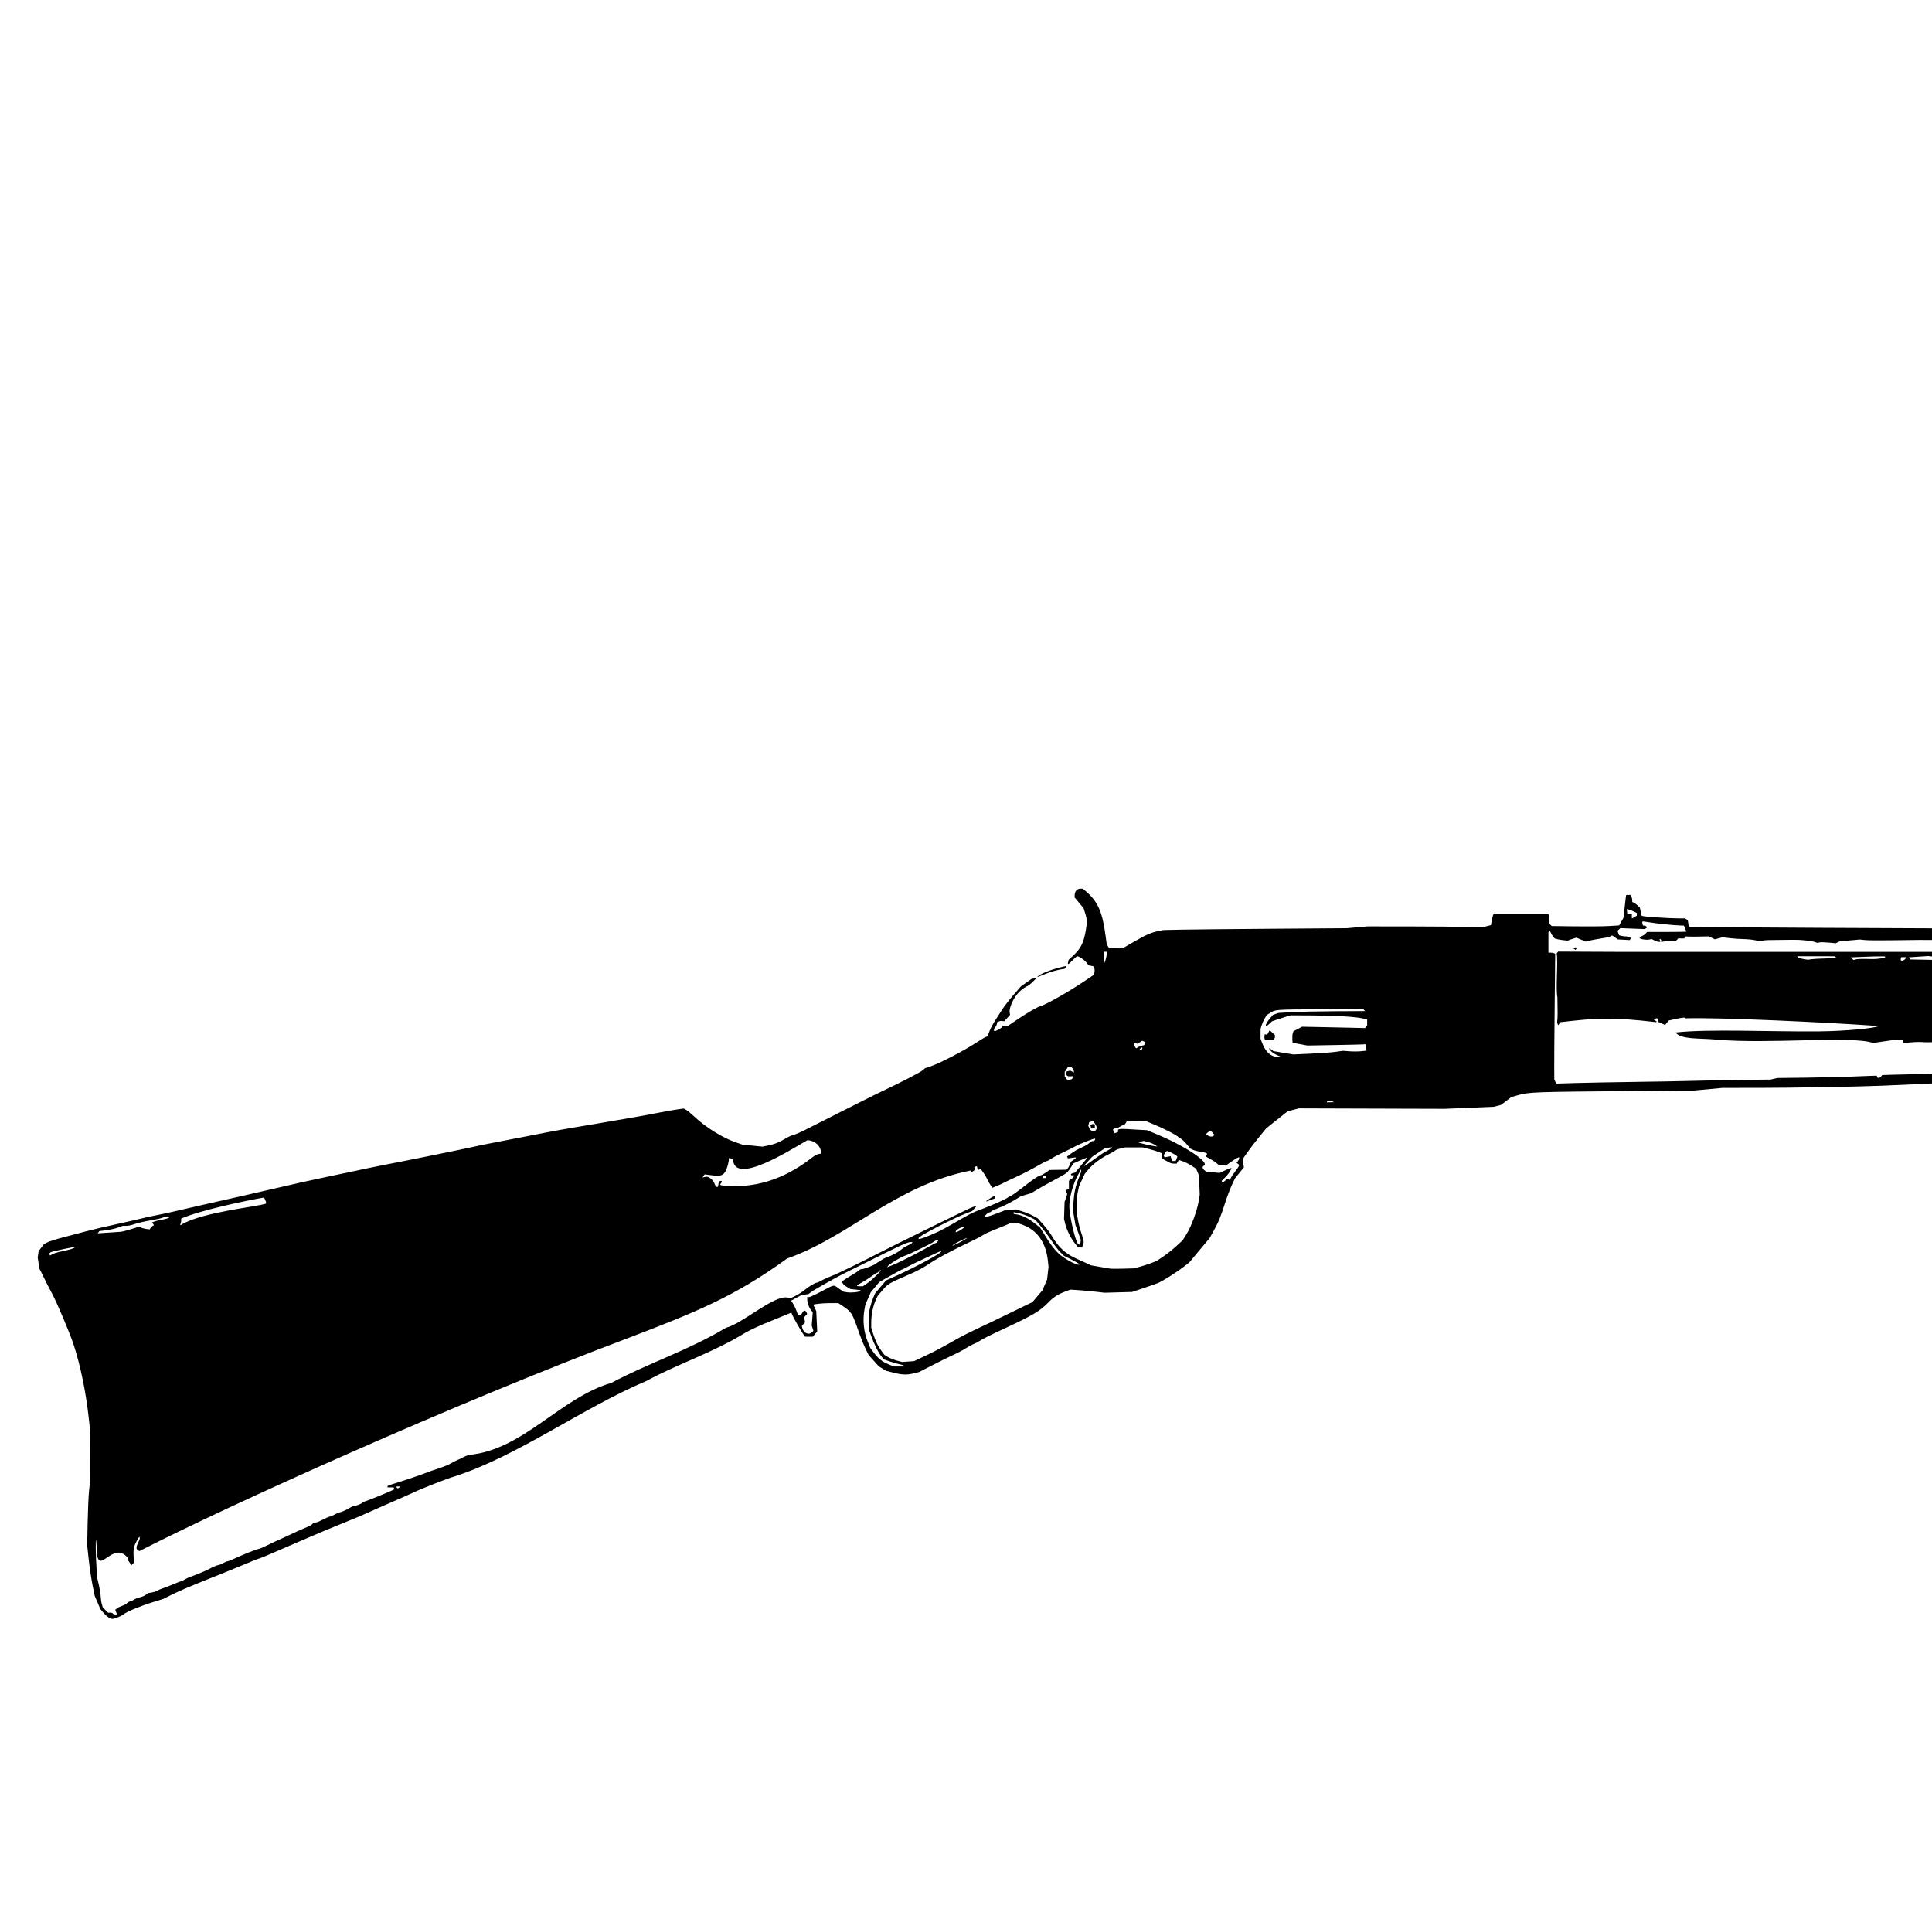 <?xml version="1.0" encoding="UTF-8" standalone="no"?>
<!-- Created with Inkscape (http://www.inkscape.org/) -->

<svg
   xmlns:dc="http://purl.org/dc/elements/1.1/"
   xmlns:cc="http://creativecommons.org/ns#"
   xmlns:rdf="http://www.w3.org/1999/02/22-rdf-syntax-ns#"
   xmlns:svg="http://www.w3.org/2000/svg"
   xmlns="http://www.w3.org/2000/svg"
   version="1.1"
   width="100%"
   height="100%"
   viewBox="0 -200 1012 1000"
   id="svg3138">
  <defs
     id="defs3146" />
  <g
     id="layer7"
     style="display:inline">
    <path
       d="m 57.07,647.274 c -0.695,-0.358 -1.992,-1.513 -2.883,-2.567 l -1.619,-1.916 -1.467,-3.436 -1.467,-3.436 -1.119,-5.431 c -0.615,-2.987 -1.507,-8.938 -1.981,-13.223 l -0.862,-7.792 0.234,-11.807 c 0.129,-6.494 0.451,-13.932 0.717,-16.529 l 0.482,-4.723 0.028,-13.696 0.028,-13.696 -0.52,-4.959 c -1.513,-14.418 -4.45,-28.813 -8.19,-40.142 -1.887,-5.715 -8.493,-21.348 -11.078,-26.216 -2.68,-5.047 -2.68,-5.047 -3.77,-7.315 -0.562,-1.169 -1.447,-2.959 -1.967,-3.979 l -0.945,-1.854 -0.476,-2.985 -0.476,-2.985 0.267,-1.684 0.267,-1.684 1.377,-1.804 1.377,-1.804 1.892,-0.96 c 1.041,-0.528 4.855,-1.722 8.476,-2.655 3.621,-0.932 8.918,-2.33 11.771,-3.107 2.853,-0.776 10.125,-2.484 16.16,-3.796 6.035,-1.311 12.051,-2.68 13.367,-3.043 1.317,-0.362 4.28,-1.012 6.584,-1.443 2.304,-0.432 6.344,-1.284 8.978,-1.893 10.48,-2.427 28.045,-6.422 37.309,-8.487 5.377,-1.198 14.624,-3.321 20.55,-4.716 5.926,-1.395 14.006,-3.203 17.956,-4.016 3.95,-0.814 12.031,-2.525 17.956,-3.802 5.926,-1.278 13.647,-2.875 17.158,-3.549 12.589,-2.416 41.595,-8.295 46.536,-9.432 2.771,-0.637 7.978,-1.702 11.572,-2.366 3.594,-0.664 11.921,-2.273 18.505,-3.575 12.948,-2.561 15.792,-3.072 35.114,-6.302 15.003,-2.508 26.454,-4.539 33.119,-5.875 2.634,-0.528 6.441,-1.194 8.461,-1.481 l 3.673,-0.521 1.315,0.748 c 0.723,0.412 2.604,1.967 4.179,3.456 5.941,5.616 14.861,11.156 21.774,13.524 l 3.49,1.195 5.22,0.524 5.22,0.524 2.845,-0.568 c 3.472,-0.693 6.11,-1.745 9.263,-3.693 1.317,-0.814 3.202,-1.658 4.19,-1.876 0.988,-0.218 4.489,-1.79 7.781,-3.495 3.292,-1.704 10.115,-5.162 15.163,-7.683 5.048,-2.521 11.614,-5.823 14.592,-7.337 2.978,-1.514 7.287,-3.634 9.577,-4.711 9.106,-4.284 19.392,-9.614 20.583,-10.665 l 1.258,-1.11 2.99,-0.971 c 4.533,-1.472 17.547,-8.257 24.128,-12.58 2.136,-1.403 4.244,-2.663 4.682,-2.799 l 0.798,-0.248 1.103,-2.787 c 0.607,-1.533 1.953,-4.072 2.993,-5.642 1.039,-1.57 2.698,-4.148 3.685,-5.728 0.988,-1.58 3.591,-4.941 5.786,-7.469 l 3.99,-4.595 2.803,-1.969 2.803,-1.969 1.387,-0.274 1.387,-0.274 -0.926,0.855 c -0.509,0.47 -1.507,1.425 -2.216,2.122 -0.71,0.697 -1.775,1.41 -2.367,1.586 -6.541,3.51 -9.013,11.256 -8.817,13.282 l 0.251,1.586 -1.542,1.677 -1.542,1.677 c -1.792,-0.43 -2.349,-0.212 -3.791,0.565 0.14,0.969 -0.361,1.753 -0.798,2.446 -0.894,0.958 -1.06,2.131 -0.299,2.115 0.842,-0.018 3.89,-1.805 3.89,-2.281 l 0,-0.449 c 0.931,0.031 1.861,0.062 2.792,0.094 6.059,-4.084 10.868,-7.391 15.364,-9.634 0.219,-0.189 0.848,-0.461 1.397,-0.605 2.97,-0.776 15.338,-7.774 23.613,-13.359 l 4.659,-3.145 c 0.784,-1.625 0.644,-3.265 0.081,-4.505 -0.892,-0.198 -1.783,-0.396 -2.675,-0.594 l -1.167,-1.451 c -1.145,-1.424 -3.843,-3.26 -4.79,-3.26 -0.264,0 -1.405,0.983 -2.534,2.186 -2.108,2.243 -2.697,2.418 -2.226,0.661 l 0.269,-1.003 2.497,-2.322 c 3.817,-3.55 5.309,-6.518 6.421,-12.776 0.794,-4.467 0.749,-6.05 -0.262,-9.248 l -0.855,-2.703 -2.338,-2.801 -2.338,-2.801 0,-0.92 c 0,-2.226 1.192,-3.673 3.033,-3.684 l 1.237,-0.007 1.747,1.498 c 6.086,5.218 8.518,10.689 10.142,22.817 l 0.632,4.716 0.616,1.112 0.616,1.112 3.857,-0.17 3.857,-0.17 5.387,-3.132 c 6.029,-3.505 9.096,-4.841 12.824,-5.585 l 2.538,-0.507 8.779,-0.196 c 4.828,-0.108 26.465,-0.324 48.082,-0.48 l 39.304,-0.284 5.387,-0.478 5.387,-0.478 22.345,0.022 c 12.29,0.012 25.757,0.136 29.927,0.274 l 7.581,0.252 2.386,-0.599 2.386,-0.599 0.453,-2.422 c 0.249,-1.332 0.577,-2.66 0.73,-2.952 l 0.277,-0.53 14.299,0 14.299,0 0.242,0.747 c 0.133,0.411 0.242,1.554 0.242,2.54 l 0,1.793 0.659,0.648 0.659,0.648 12.409,0.156 c 6.825,0.086 14.776,0.012 17.669,-0.165 l 5.26,-0.321 1.104,-1.96 1.104,-1.96 0.295,-2.361 c 0.162,-1.299 0.407,-3.53 0.545,-4.959 0.138,-1.429 0.332,-3.076 0.432,-3.66 l 0.182,-1.063 1.175,0 1.175,0 0.413,0.913 c 0.227,0.502 0.413,1.338 0.413,1.857 l 0,0.944 0.8,0.301 c 0.44,0.165 1.34,0.838 1.999,1.495 l 1.199,1.194 0.439,2.064 0.439,2.064 0.654,0.239 c 0.978,0.357 13.653,1.199 18.138,1.204 l 3.917,0.005 0.755,0.478 0.755,0.478 0.255,1.607 0.255,1.607 0.86,0.244 c 0.473,0.134 30.936,0.377 67.696,0.54 36.76,0.163 80.797,0.361 97.86,0.44 l 31.023,0.143 0.528,-0.525 c 0.29,-0.289 0.829,-1.101 1.197,-1.805 l 0.669,-1.28 1.697,-0.605 1.697,-0.605 6.784,0.055 6.783,0.055 1.79,0.669 1.791,0.669 0.928,1.634 0.929,1.634 0.873,0.282 c 0.897,0.29 71.894,0.642 253.454,1.256 118.865,0.402 123.291,0.401 134.06,-0.046 l 7.968,-0.33 0.411,-0.486 0.411,-0.486 0.226,-5.054 0.226,-5.054 1.035,-1.931 1.035,-1.931 2.121,-1.611 2.121,-1.611 3.6,0 3.6,0 2.285,1.328 c 1.257,0.73 2.627,1.843 3.045,2.472 l 0.76,1.144 0.287,3.195 c 0.425,4.721 1.249,9.49 1.768,10.231 l 0.456,0.651 10.263,0.318 10.263,0.318 1.069,0.487 1.069,0.487 0.623,1.553 c 0.342,0.854 0.83,2.619 1.085,3.922 l 0.462,2.37 -0.39,7.539 -0.39,7.539 -0.786,1.793 -0.786,1.793 -1.37,0.87 c -0.754,0.478 -1.912,0.889 -2.574,0.912 l -1.203,0.043 1.397,0.467 c 1.881,0.629 3.358,2.384 4.385,5.208 l 0.852,2.343 0.321,5.863 0.321,5.863 -0.287,1.774 c -0.158,0.976 -0.526,2.697 -0.819,3.825 l -0.533,2.051 -1.051,1.331 -1.051,1.331 -1.653,0.527 -1.653,0.527 -0.913,-0.263 c -0.502,-0.145 -4.184,-0.073 -8.182,0.158 l -7.269,0.421 -1.002,0.777 c -0.551,0.428 -2.218,1.133 -3.704,1.569 l -2.702,0.791 -6.204,-0.02 -6.204,-0.02 -1.577,-0.894 -1.577,-0.894 -9.377,0.088 c -9.824,0.092 -43.094,0.743 -81.6,1.597 -20.428,0.453 -65.16,0.636 -126.092,0.518 -11.851,-0.023 -39.324,0.152 -61.051,0.389 l -39.503,0.431 -2.984,0.535 -2.984,0.536 -2.222,1.107 -2.222,1.107 -2.375,0.26 c -1.306,0.143 -10.994,0.379 -21.528,0.525 l -19.153,0.265 -11.877,0.704 -11.877,0.704 -0.983,0.442 -0.983,0.442 -1.443,2.377 -1.443,2.377 -2.257,0.827 -2.257,0.827 -6.185,-0.005 -6.185,-0.005 -3.114,-1.299 -3.114,-1.299 -18.832,0.474 c -10.358,0.261 -21.436,0.674 -24.618,0.919 -9.305,0.715 -20.715,1.292 -52.472,2.656 -12.079,0.519 -47.634,1.146 -65.244,1.151 l -18.559,0.006 -7.378,0.687 -7.378,0.687 -31.722,0.273 c -52.875,0.456 -54.703,0.521 -60.686,2.188 l -3.426,0.954 -2.714,2.066 -2.714,2.066 -1.915,0.486 -1.915,0.486 -12.894,0.536 -12.894,0.536 -25.139,-0.073 c -13.826,-0.04 -30.974,-0.094 -38.107,-0.119 l -12.968,-0.046 -2.923,0.757 -2.923,0.757 -1.738,1.317 c -0.956,0.724 -3.523,2.764 -5.704,4.532 l -3.966,3.216 -3.743,4.586 c -2.058,2.522 -4.82,6.138 -6.137,8.034 l -2.394,3.448 0.078,0.793 c 0.043,0.436 0.2,1.386 0.349,2.109 l 0.271,1.316 -2.369,2.934 -2.369,2.934 -1.675,3.609 c -0.921,1.985 -2.395,5.877 -3.274,8.648 -2.366,7.455 -3.734,10.815 -6.16,15.13 l -2.181,3.879 -5.301,6.352 -5.301,6.352 -2.807,2.181 c -3.838,2.981 -11.319,7.712 -13.639,8.625 -1.05,0.413 -4.512,1.628 -7.694,2.7 l -5.786,1.949 -7.257,0.203 -7.257,0.203 -4.714,-0.545 c -2.593,-0.3 -6.617,-0.667 -8.944,-0.816 l -4.23,-0.272 -2.718,1.039 c -3.912,1.496 -6.163,2.962 -8.93,5.819 -4.165,4.299 -8.153,6.682 -21.789,13.021 -8.315,3.865 -12.669,6.034 -14.165,7.055 -0.768,0.524 -2.115,1.222 -2.993,1.552 -0.878,0.329 -2.746,1.347 -4.151,2.26 -1.405,0.914 -4.099,2.349 -5.985,3.19 -1.887,0.841 -6.811,3.262 -10.943,5.38 l -7.513,3.851 -2.662,0.668 c -3.68,0.923 -6.222,0.849 -10.748,-0.311 l -3.882,-0.995 -1.896,-1.137 -1.896,-1.137 -2.699,-3.014 -2.699,-3.014 -1.724,-3.566 c -0.948,-1.961 -2.609,-6.146 -3.69,-9.299 -3.014,-8.786 -3.635,-9.78 -7.884,-12.602 l -2.535,-1.684 -4.249,-9.5e-4 c -3.793,-9.4e-4 -8.838,0.504 -8.838,0.884 0,0.079 0.338,0.846 0.752,1.705 l 0.752,1.562 0.254,5.339 0.254,5.339 -1.175,1.39 -1.175,1.39 -1.951,0 -1.951,0 -1.012,-1.299 c -1.052,-1.351 -5.51,-9.222 -5.988,-10.573 l -0.274,-0.774 -4.518,1.859 c -2.485,1.022 -6.853,2.812 -9.706,3.978 -2.853,1.165 -7.162,3.202 -9.577,4.525 -17.348,10.695 -35.05,16.198 -52.073,25.417 -33.616,14.197 -67.563,39.441 -100.707,50.073 -3.579,1.008 -16.769,6.176 -21.419,8.392 -1.633,0.778 -6.739,3.041 -11.348,5.028 -4.609,1.987 -10.175,4.453 -12.37,5.479 -2.195,1.026 -8.21,3.554 -13.367,5.617 -5.157,2.063 -12.519,5.129 -16.36,6.814 -3.841,1.685 -9.766,4.238 -13.168,5.674 -3.402,1.435 -7.442,3.173 -8.978,3.861 -1.536,0.688 -3.422,1.462 -4.19,1.72 -2.03,0.682 -6.332,2.4 -11.572,4.622 -2.524,1.07 -10.214,4.182 -17.09,6.914 -6.875,2.733 -14.776,6.107 -17.557,7.5 l -5.056,2.531 -5.387,1.659 c -6.488,1.998 -13.949,5.103 -15.48,6.443 -0.983,0.86 -4.777,2.369 -5.868,2.334 -0.219,-0.007 -0.968,-0.306 -1.663,-0.663 z m 3.765,-2.906 -0.474,-1.232 0.782,-0.677 c 0.43,-0.373 1.71,-0.997 2.844,-1.387 1.134,-0.39 2.268,-1.005 2.521,-1.366 0.253,-0.361 1.029,-0.804 1.723,-0.984 0.695,-0.181 1.627,-0.611 2.072,-0.956 0.445,-0.345 1.794,-0.866 2.999,-1.157 1.204,-0.291 2.638,-0.902 3.187,-1.358 l 0.998,-0.829 1.835,-0.295 c 1.009,-0.162 2.356,-0.606 2.993,-0.986 0.636,-0.38 1.965,-0.939 2.953,-1.24 0.988,-0.302 3.501,-1.277 5.586,-2.166 2.085,-0.889 3.973,-1.615 4.196,-1.612 0.223,0.003 1.054,-0.406 1.847,-0.909 0.793,-0.503 2.496,-1.271 3.785,-1.707 2.628,-0.889 8.36,-3.332 9.421,-4.016 0.987,-0.636 3.999,-1.848 4.613,-1.856 0.285,-0.004 1.261,-0.432 2.17,-0.951 0.908,-0.519 1.958,-0.945 2.333,-0.945 0.375,0 2.464,-0.847 4.643,-1.881 3.721,-1.767 11.334,-4.73 12.153,-4.73 0.204,0 2.022,-0.813 4.041,-1.807 2.019,-0.994 5.017,-2.395 6.663,-3.113 1.646,-0.718 3.531,-1.582 4.19,-1.919 1.821,-0.933 7.327,-3.416 9.9,-4.463 1.261,-0.513 2.569,-1.262 2.908,-1.663 l 0.616,-0.729 0.986,0 c 0.542,0 2.1,-0.613 3.463,-1.361 1.362,-0.749 3.106,-1.519 3.874,-1.711 0.768,-0.192 2.033,-0.731 2.812,-1.197 0.778,-0.466 2.125,-1.002 2.993,-1.191 0.868,-0.189 2.793,-1.073 4.278,-1.965 1.485,-0.892 2.922,-1.528 3.192,-1.414 0.507,0.214 3.529,-1.005 3.883,-1.566 0.11,-0.174 0.648,-0.438 1.197,-0.586 1.272,-0.344 12.224,-4.784 14.158,-5.74 l 1.462,-0.723 -0.252,-0.482 -0.252,-0.482 -1.573,0 -1.573,0 0,-0.463 c 0,-0.255 0.494,-0.601 1.097,-0.769 3.338,-0.93 15.883,-5.1 18.396,-6.114 1.614,-0.652 4.929,-1.827 7.367,-2.611 2.438,-0.785 5.248,-1.929 6.243,-2.542 0.996,-0.614 2.708,-1.489 3.806,-1.945 1.097,-0.456 2.175,-0.977 2.394,-1.157 0.219,-0.18 1.656,-0.802 3.192,-1.382 28.45,-2.472 47.958,-29.938 74.748,-37.719 18.77,-10.054 40.868,-17.291 60.05,-28.882 8.817,-2.219 25.041,-17.255 32.275,-15.809 l 1.598,0.32 2.652,-1.309 c 1.458,-0.72 3.46,-1.991 4.447,-2.825 2.181,-1.842 5.729,-3.994 6.584,-3.994 0.344,0 1.472,-0.503 2.507,-1.117 1.035,-0.614 3.408,-1.696 5.274,-2.403 3.298,-1.25 13.537,-6.227 26.336,-12.8 3.9,-2.003 10.913,-5.489 20.35,-10.117 3.621,-1.776 9.906,-4.86 13.966,-6.854 11.3,-5.549 12.874,-6.284 14.165,-6.616 l 1.197,-0.308 -1.213,1.358 -1.213,1.358 -3.376,1.301 c -5.993,2.31 -22.092,10.507 -24.125,12.283 -1.399,1.223 -0.369,1.334 2.45,0.264 6.02,-2.285 8.618,-3.545 15.505,-7.518 9.457,-5.456 9.18,-5.318 15.163,-7.576 5.481,-2.068 11.832,-4.916 13.168,-5.904 0.439,-0.325 1.191,-0.729 1.672,-0.898 0.481,-0.17 3.036,-1.994 5.679,-4.055 5.815,-4.534 8.856,-6.598 9.722,-6.598 0.357,0 1.559,-0.635 2.672,-1.412 l 2.023,-1.412 4.279,-0.061 4.279,-0.061 0.646,-0.4 c 0.355,-0.22 0.955,-1.169 1.332,-2.11 l 0.685,-1.71 1.362,-0.951 c 1.844,-1.288 1.725,-1.452 -0.785,-1.08 l -2.146,0.317 -0.246,-0.471 -0.246,-0.471 1.894,-1.426 c 1.914,-1.442 2.903,-1.998 6.882,-3.875 1.207,-0.569 2.565,-1.437 3.018,-1.929 0.453,-0.492 1.206,-0.894 1.672,-0.894 0.83,0 1.569,-0.778 1.178,-1.24 -0.29,-0.343 -7.679,2.533 -10.48,4.078 -1.329,0.733 -4.113,2.112 -6.185,3.063 -2.072,0.951 -4.708,2.35 -5.857,3.109 -1.149,0.759 -2.286,1.38 -2.528,1.38 -0.418,0 -2.247,0.972 -8.551,4.545 -1.536,0.871 -5.397,2.782 -8.579,4.248 -3.182,1.466 -5.965,2.79 -6.185,2.942 -0.219,0.152 -1.51,0.737 -2.868,1.299 l -2.469,1.022 -0.757,-1.007 c -0.416,-0.554 -1.247,-2.025 -1.847,-3.269 -0.599,-1.244 -1.64,-3.003 -2.312,-3.909 l -1.222,-1.647 -0.775,0.291 -0.775,0.291 -0.223,-1.01 -0.223,-1.01 -0.647,0.149 -0.647,0.149 -0.004,0.887 -0.004,0.887 -0.673,0.502 -0.673,0.502 -0.753,-0.807 c -39.102,7.761 -63.692,34.738 -96.057,46.066 -27.56,20.049 -48.438,28.327 -82.69,41.442 -91.898,34.599 -209.933,87.891 -256.486,111.759 -4.129,-1.358 1.32,-5.78 -0.125,-7.501 -4.118,6.154 -2.859,7.766 -2.859,13.691 l -0.626,0.615 -0.626,0.615 -0.956,-1.384 -0.956,-1.384 -0.014,-1.035 c -7.716,-9.751 -15.635,10.311 -16.214,-3.619 -0.128,-3.155 -0.306,-5.825 -0.396,-5.933 -0.304,-0.366 -0.153,9.132 0.231,14.601 l 0.382,5.431 0.884,3.778 c 0.486,2.078 0.908,4.734 0.936,5.903 0.028,1.169 0.275,2.912 0.547,3.873 l 0.496,1.747 1.386,1.44 1.386,1.44 1.16,0 c 0.638,0 1.271,0.213 1.406,0.472 0.136,0.26 0.681,0.472 1.212,0.472 l 0.965,0 -0.474,-1.232 z M 516.613,429.126 c 0,-0.271 3.751,-2.656 4.177,-2.656 0.117,0 0.213,0.285 0.213,0.634 l 0,0.634 -1.638,0.581 c -0.901,0.319 -1.888,0.695 -2.195,0.834 -0.306,0.139 -0.557,0.128 -0.557,-0.026 z m -307.448,149.885 0.247,-0.472 -0.822,0 -0.822,0 0,0.472 c 0,0.26 0.259,0.472 0.575,0.472 0.316,0 0.686,-0.213 0.822,-0.472 z M 473.347,515.31 c -0.12,-0.23 -1.033,-0.562 -2.029,-0.739 -0.996,-0.177 -3.261,-0.821 -5.035,-1.431 l -3.224,-1.11 -1.153,-1.308 c -1.519,-1.722 -4.094,-6.81 -5.614,-11.094 l -1.22,-3.438 0.03,-4.282 0.03,-4.282 0.611,-2.723 c 0.336,-1.498 1.071,-3.799 1.634,-5.113 l 1.023,-2.39 2.871,-3.388 2.871,-3.388 5.586,-2.538 c 9.802,-4.454 22.611,-11.319 23.191,-12.43 l 0.252,-0.482 -0.948,0.336 c -0.521,0.185 -2.025,0.859 -3.342,1.498 -1.317,0.639 -4.19,1.974 -6.384,2.966 -2.195,0.992 -5.186,2.466 -6.648,3.275 -1.462,0.809 -2.763,1.471 -2.892,1.471 -0.294,0 -4.577,2.307 -9.014,4.854 l -3.392,1.947 -2.199,2.636 -2.199,2.636 -1.448,3.291 -1.448,3.291 -0.443,2.503 c -1.003,5.668 -0.389,11.701 1.716,16.86 l 1.349,3.306 1.897,2.518 c 2.283,3.03 4.306,4.608 7.764,6.057 l 2.594,1.087 2.717,0.01 2.717,0.01 -0.218,-0.418 z m 11.079,-5.065 c 5.456,-2.58 8.028,-3.949 17.04,-9.068 2.313,-1.314 7.161,-3.761 10.774,-5.439 3.612,-1.677 9.89,-4.674 13.95,-6.659 4.06,-1.985 8.998,-4.385 10.973,-5.332 l 3.591,-1.722 2.64,-3.107 2.64,-3.107 1.22,-2.86 1.22,-2.86 0.377,-3.273 0.377,-3.273 -0.331,-3.187 c -0.997,-9.61 -5.705,-16.221 -13.502,-18.957 l -2.167,-0.76 -2.022,0.015 -2.022,0.015 -2.195,0.959 c -1.207,0.527 -4.041,1.672 -6.297,2.544 -2.256,0.872 -4.724,2.02 -5.484,2.551 -0.76,0.531 -3.134,1.805 -5.275,2.832 -12.794,6.134 -18.6,9.248 -24.152,12.952 -1.925,1.285 -5.337,3.14 -7.581,4.122 -13.146,5.755 -12.886,5.605 -16.052,9.28 l -2.394,2.779 -1.087,2.386 c -1.368,3.003 -2.291,7.578 -2.299,11.385 l -0.006,2.941 1.016,3.194 c 1.254,3.942 2.632,6.767 4.492,9.202 l 1.425,1.867 1.859,1.115 c 1.022,0.613 3.099,1.443 4.614,1.845 l 2.756,0.73 3.127,-0.217 3.127,-0.217 5.651,-2.673 z m -58.874,-12.668 0.515,-0.576 -0.441,-1.372 -0.441,-1.372 0.274,-3.464 0.274,-3.464 -0.993,-1.267 c -1.07,-1.367 -1.899,-3.806 -1.899,-5.588 l 0,-1.11 0.921,0 c 0.507,0 3.514,-1.381 6.684,-3.068 6.767,-3.603 6.074,-3.492 8.954,-1.439 l 2.29,1.632 1.79,0.318 c 2.133,0.379 6.434,-0.016 6.96,-0.639 l 0.373,-0.442 -2.684,-0.297 -2.684,-0.297 -1.802,-1.073 c -0.991,-0.59 -1.988,-1.439 -2.215,-1.886 l -0.413,-0.814 0.789,-0.721 c 0.434,-0.396 2.44,-1.678 4.458,-2.849 2.018,-1.171 3.779,-2.34 3.914,-2.598 0.135,-0.258 0.68,-0.47 1.211,-0.47 1.295,0 7.007,-2.281 7.797,-3.114 0.346,-0.365 0.816,-0.664 1.044,-0.664 0.227,0 0.842,-0.396 1.365,-0.88 0.523,-0.484 2.021,-1.247 3.329,-1.695 2.633,-0.902 5.767,-2.648 7.598,-4.235 0.658,-0.57 2.048,-1.413 3.088,-1.873 1.04,-0.46 1.993,-1.032 2.118,-1.272 l 0.227,-0.435 -0.951,0 c -1.709,0 -4.635,1.346 -24.633,11.332 -4.28,2.137 -8.769,4.368 -9.976,4.958 -3.862,1.888 -15.832,8.632 -17.42,9.814 l -1.534,1.143 -1.796,0.243 -1.796,0.243 -2.723,1.468 -2.723,1.468 0.998,1.549 c 0.549,0.852 1.364,2.559 1.811,3.792 l 0.812,2.243 0.766,0 0.766,0 0.654,-1.181 c 0.776,-1.402 1.651,-1.519 2.204,-0.296 l 0.4,0.885 -0.8,0.857 -0.8,0.857 0.241,1.297 0.241,1.297 -0.844,0.999 -0.844,0.999 0.267,1.038 c 0.729,2.835 3.572,3.92 5.277,2.014 z m 29.142,-25.768 c 2.683,-1.901 7.371,-6.614 6.579,-6.614 -0.234,0 -0.65,0.319 -0.923,0.708 -0.273,0.39 -0.68,0.708 -0.904,0.708 -0.224,0 -1.504,0.812 -2.844,1.804 -1.341,0.992 -3.649,2.469 -5.131,3.281 -3.131,1.716 -3.281,1.998 -1.067,1.998 l 1.626,0 z m 142.122,-8.266 c 1.646,-0.427 4.357,-1.299 6.023,-1.938 l 3.031,-1.162 3.545,-2.405 c 1.949,-1.323 5.014,-3.764 6.81,-5.424 l 3.266,-3.018 1.797,-2.863 c 2.822,-4.495 5.824,-12.669 6.715,-18.288 l 0.426,-2.684 -0.195,-5.035 -0.195,-5.035 -0.748,-1.782 -0.748,-1.782 -2.394,-1.559 c -1.317,-0.858 -3.357,-1.894 -4.534,-2.302 l -2.14,-0.743 -0.576,0.973 -0.576,0.973 -1.379,0 c -0.759,0 -1.691,-0.191 -2.072,-0.424 -0.381,-0.233 -1.456,-0.797 -2.389,-1.252 -0.933,-0.456 -1.722,-1.062 -1.755,-1.347 -0.032,-0.285 -0.077,-0.944 -0.1,-1.463 l -0.041,-0.945 -1.995,-0.784 c -1.097,-0.431 -3.379,-1.122 -5.071,-1.535 l -3.076,-0.751 -4.539,0 -4.539,0 -2.361,0.541 c -1.298,0.298 -2.635,0.818 -2.969,1.157 -0.334,0.339 -1.901,1.239 -3.481,2 -3.867,1.863 -8.276,5.191 -10.541,7.96 l -1.862,2.274 -1.494,3.247 -1.494,3.247 -0.528,2.657 -0.528,2.657 -0.006,4.574 -0.006,4.574 0.582,3.276 c 0.32,1.802 1.128,4.903 1.796,6.891 1.356,4.041 1.407,4.459 0.75,6.166 l -0.463,1.203 -1.009,0 -1.009,0 -1.891,-2.422 c -2.106,-2.697 -4.089,-6.787 -4.946,-10.202 l -0.565,-2.254 0.143,-4.486 0.143,-4.486 0.705,-2.068 0.705,-2.068 -0.463,-0.877 c -0.626,-1.186 -0.599,-1.274 0.435,-1.448 l 0.898,-0.151 0,-2.242 0,-2.242 1.297,-0.939 c 0.713,-0.516 1.297,-1.154 1.297,-1.418 l 0,-0.479 -0.798,0 c -1.193,0 -0.963,-0.827 0.323,-1.161 l 1.121,-0.291 3.359,-3.996 c 1.848,-2.198 3.273,-3.995 3.168,-3.993 -0.105,0.002 -1.807,0.711 -3.782,1.575 l -3.591,1.572 -1.425,2.217 c -1.833,2.851 -1.909,2.909 -8.75,6.57 -3.182,1.703 -7.172,3.937 -8.866,4.964 l -3.08,1.867 -2.705,0.802 -2.705,0.802 -3.864,2.321 c -2.125,1.276 -5.575,2.969 -7.666,3.762 -2.091,0.793 -3.909,1.647 -4.04,1.897 -0.131,0.251 -0.516,0.456 -0.855,0.456 -0.339,0 -1.151,0.531 -1.803,1.181 l -1.186,1.181 1.09,0 c 0.599,0 3.082,-0.771 5.517,-1.714 l 4.427,-1.714 2.817,-0.232 2.817,-0.232 3.354,1.004 c 1.845,0.552 4.456,1.614 5.803,2.36 l 2.449,1.356 2.902,3.24 c 1.596,1.782 3.629,4.507 4.517,6.054 3.295,5.742 7.159,9.28 12.922,11.831 1.936,0.857 4.417,1.983 5.514,2.502 l 1.995,0.944 4.389,0.756 c 2.414,0.416 4.928,0.847 5.586,0.958 0.658,0.111 3.711,0.128 6.783,0.037 l 5.586,-0.165 2.993,-0.776 z m -118.71,-6.035 c 3.731,-1.957 7.896,-4.216 9.255,-5.019 1.359,-0.804 2.639,-1.461 2.844,-1.461 0.205,0 0.596,-0.319 0.869,-0.708 l 0.497,-0.708 -0.758,0 c -0.417,0 -1.125,0.304 -1.573,0.676 -1.115,0.924 -12.472,6.445 -15.302,7.438 -2.473,0.868 -8.018,4.23 -8.788,5.328 l -0.489,0.697 3.331,-1.342 c 1.832,-0.738 6.383,-2.943 10.114,-4.9 z m 86.954,4.389 c -0.216,-0.256 -2.055,-1.306 -4.086,-2.333 l -3.693,-1.868 -1.925,-1.908 c -1.059,-1.049 -2.982,-3.547 -4.274,-5.551 -1.291,-2.004 -3.791,-5.378 -5.555,-7.499 l -3.207,-3.855 -1.955,-1.024 c -2.25,-1.178 -5.248,-2.215 -7.692,-2.661 l -1.696,-0.31 0,0.45 0,0.45 1.74,0.282 c 2.728,0.443 6.028,2.092 9.186,4.592 l 2.903,2.298 3.118,4.996 c 3.491,5.592 5.979,8.455 9.31,10.711 2.768,1.874 6.393,3.67 7.44,3.685 l 0.778,0.011 z M 30.801,455.747 c 1.317,-0.308 3.349,-0.757 4.516,-0.999 1.167,-0.241 2.693,-0.745 3.392,-1.119 l 1.27,-0.681 -1.596,0.262 c -1.853,0.304 -7.054,1.393 -10.069,2.108 -2.103,0.499 -2.743,1.001 -2.316,1.82 l 0.232,0.444 1.088,-0.638 c 0.599,-0.351 2.166,-0.89 3.483,-1.198 z m 473.841,-6.099 c 1.427,-0.81 2.235,-1.38 1.796,-1.265 -1.219,0.318 -6.731,3.108 -7.179,3.634 l -0.395,0.465 1.592,-0.68 c 0.876,-0.374 2.759,-1.343 4.186,-2.154 z m 61.369,0.846 0.119,-1.168 -1.406,-3.888 -1.406,-3.888 -0.658,-3.841 -0.658,-3.841 0.271,-4.054 c 0.35,-5.235 1.149,-8.854 2.861,-12.952 0.758,-1.816 1.312,-3.532 1.23,-3.814 l -0.149,-0.512 -1.645,3.001 c -2.547,4.648 -4.441,11.598 -4.457,16.362 -0.015,4.405 2.924,17.285 4.437,19.442 0.649,0.925 1.32,0.535 1.46,-0.848 z M 63.122,445.165 c 0.878,-0.076 3.457,-0.723 5.731,-1.439 l 4.135,-1.302 0.853,0.486 c 0.469,0.267 1.673,0.6 2.675,0.739 l 1.822,0.253 0.627,-0.866 c 0.345,-0.476 0.872,-0.964 1.171,-1.083 l 0.544,-0.217 -0.517,-0.741 -0.517,-0.741 1.315,-0.507 c 0.723,-0.279 2.516,-0.706 3.984,-0.949 1.468,-0.243 2.994,-0.665 3.392,-0.939 l 0.723,-0.498 -1.47,-0.014 c -0.809,-0.008 -1.956,0.204 -2.549,0.471 -0.593,0.267 -2.894,0.794 -5.114,1.172 -4.725,0.804 -7.702,1.501 -10.295,2.41 -1.029,0.361 -2.66,0.656 -3.624,0.656 l -1.753,0 -2.561,0.929 c -1.409,0.511 -4.149,1.126 -6.09,1.367 l -3.529,0.438 -0.461,0.582 -0.461,0.582 5.187,-0.325 c 2.853,-0.179 5.906,-0.387 6.783,-0.462 z m 440.722,-1.386 1.397,-1.002 -0.668,-0.152 c -0.828,-0.189 -3.921,1.63 -3.921,2.306 l 0,0.494 0.898,-0.322 c 0.494,-0.177 1.526,-0.773 2.294,-1.324 z M 95.423,441.148 c 11.704,-6.451 37.917,-8.893 43.912,-10.732 l 0,-0.911 -0.993,-2.301 c -10.645,1.848 -33.566,6.734 -43.451,11.027 l 0.03,0.849 c 0.016,0.467 -0.103,1.221 -0.266,1.675 l -0.295,0.826 0.418,0 c 0.23,0 0.52,-0.195 0.645,-0.434 z m 20.769,-5.233 c -77.461,242.723 -38.731,121.362 0,0 z m 308.343,-28.989 c 1.671,-1.302 3.372,-2.652 5.49,-2.652 0.32,-4.304 -3.704,-6.998 -7.088,-7.084 -7.93,4.411 -38.767,24.538 -38.999,9.681 l -1.097,-0.149 -1.097,-0.149 0,1.448 c -1.977,9.589 -4.223,8.01 -12.647,7.081 l -0.56,0.804 -0.56,0.804 1.552,-0.296 c 1.841,-0.618 4.268,2.074 4.667,3.317 0.385,1.199 1.021,1.992 1.611,2.01 0.137,0.004 0.358,-0.635 0.491,-1.421 l 0.241,-1.428 0.624,-0.283 c 0.883,-0.401 1.196,0.149 0.583,1.023 l -0.519,0.74 0.362,0.407 c 21.561,2.68 37.374,-6.584 46.945,-13.852 z m 217.593,11.003 0.265,-0.508 0.938,0.279 0.938,0.279 0.476,-1.067 c 0.262,-0.587 1.346,-2.2 2.41,-3.584 2.136,-2.78 2.251,-3.129 1.244,-3.796 l -0.69,-0.457 0.69,-0.902 c 0.38,-0.496 0.69,-1.166 0.69,-1.487 l 0,-0.585 -0.898,0.331 c -0.494,0.182 -2.065,1.17 -3.491,2.194 l -2.594,1.863 -1.986,-0.264 -1.986,-0.264 -1.007,-0.86 c -0.554,-0.473 -2.056,-1.44 -3.339,-2.15 l -2.333,-1.29 0.457,-0.651 0.457,-0.651 -0.518,-0.389 c -0.285,-0.214 -1.596,-0.527 -2.912,-0.696 -1.317,-0.169 -3.071,-0.614 -3.899,-0.989 l -1.505,-0.682 -1.349,-1.616 c -1.956,-2.343 -3.474,-3.741 -4.064,-3.741 -0.284,0 -0.659,-0.289 -0.835,-0.642 -0.175,-0.353 -2.204,-1.6 -4.509,-2.77 -4.262,-2.164 -4.851,-2.435 -9.776,-4.497 l -2.793,-1.169 -4.936,-0.066 -4.936,-0.066 -0.6,1.063 c -0.33,0.584 -0.809,1.063 -1.065,1.063 -0.256,0 -1.17,0.425 -2.031,0.945 -0.861,0.519 -1.966,0.945 -2.455,0.945 -1.152,0 -1.44,0.595 -0.794,1.641 l 0.516,0.836 0.867,-0.326 0.867,-0.326 0,-0.621 0,-0.621 0.756,-0.234 c 0.416,-0.129 2.167,-0.149 3.89,-0.044 1.724,0.104 4.794,0.281 6.824,0.393 l 3.69,0.203 4.533,1.87 c 15.482,6.385 28.694,15.175 25.197,16.764 -0.912,0.414 -0.716,1.519 0.427,2.405 l 1.026,0.796 3.463,0.266 3.463,0.266 2.625,-1.243 c 1.444,-0.684 2.845,-1.243 3.115,-1.243 l 0.49,0 -0.719,1.441 c -0.395,0.792 -1.575,2.295 -2.622,3.34 l -1.903,1.899 0.23,0.44 0.23,0.44 0.752,-0.476 c 0.413,-0.262 0.871,-0.705 1.017,-0.984 z m -94.391,-1.376 0,-0.472 -0.798,0 -0.798,0 0,0.472 0,0.472 0.798,0 0.798,0 z m 25.201,-9.258 c 2.709,-1.975 5.644,-3.923 6.521,-4.33 0.878,-0.407 1.955,-1.044 2.394,-1.416 l 0.798,-0.677 -1.887,0.225 -1.888,0.225 -3.426,2.302 -3.426,2.302 -2.268,2.458 c -3.024,3.278 -2.62,3.14 3.182,-1.09 z m 43.345,-0.388 0.441,-1.145 -0.476,-0.448 c -0.708,-0.665 -4.286,-2.457 -4.907,-2.457 -0.296,0 -0.828,0.522 -1.181,1.16 l -0.642,1.16 0.258,0.494 0.258,0.494 1.563,-0.296 1.563,-0.296 0.398,1.239 0.398,1.239 0.943,0 0.943,0 z m -11.485,-7.351 c -0.768,-0.495 -2.358,-1.143 -3.532,-1.44 l -2.136,-0.541 -1.397,0.31 c -0.768,0.171 -1.328,0.391 -1.244,0.49 0.263,0.311 7.456,1.955 8.908,2.036 l 0.798,0.044 -1.397,-0.9 z m 30.94,-4.758 0.262,-0.502 -0.699,-0.915 c -0.835,-1.092 -1.688,-1.142 -2.77,-0.162 l -0.798,0.723 0.775,0.679 c 0.906,0.794 2.853,0.901 3.231,0.177 z m -61.745,-2.898 c 0.716,-0.848 0.58,-1.875 -0.452,-3.401 l -0.927,-1.37 -1.04,0.309 -1.04,0.309 -0.248,0.926 -0.248,0.926 0.481,1.08 c 0.816,1.832 2.467,2.413 3.474,1.222 z m -2.569,-1.557 -0.251,-0.773 0.41,-0.485 c 0.225,-0.267 0.743,-0.409 1.15,-0.316 l 0.741,0.169 0,0.938 0,0.938 -0.9,0.151 -0.9,0.151 z m 126.546,-13.461 c -1.109,-0.564 -2.499,-0.564 -2.793,0 l -0.247,0.472 1.919,-0.033 1.919,-0.033 -0.798,-0.406 z m 159.011,-10.242 c 11.522,-0.154 23.104,-0.354 25.737,-0.444 6.3,-0.217 25.777,-0.581 36.311,-0.68 l 8.38,-0.078 1.796,-0.415 1.796,-0.415 15.163,-0.184 c 8.34,-0.101 18.664,-0.339 22.944,-0.529 4.28,-0.19 9.169,-0.38 10.865,-0.422 l 3.084,-0.077 0.196,0.604 c 0.27,0.833 1.232,0.756 2.007,-0.161 l 0.646,-0.765 4.071,-0.148 c 2.239,-0.081 9.977,-0.275 17.197,-0.43 7.219,-0.155 13.261,-0.381 13.425,-0.501 0.165,-0.12 4.314,-0.347 9.22,-0.503 4.906,-0.156 14.038,-0.504 20.292,-0.773 6.255,-0.269 13.886,-0.444 16.959,-0.39 l 5.586,0.099 5.506,-0.76 c 6.267,-0.865 6.103,-0.907 6.471,1.669 l 0.275,1.924 0.857,-0.922 0.857,-0.922 3.192,-0.34 c 1.756,-0.187 4.718,-0.415 6.584,-0.506 1.865,-0.091 4.448,-0.375 5.739,-0.632 l 2.347,-0.467 1.176,-1.688 c 0.647,-0.929 1.566,-1.941 2.042,-2.249 l 0.867,-0.561 2.594,-0.093 c 1.427,-0.051 13.098,-0.217 25.936,-0.369 12.839,-0.152 24.69,-0.428 26.336,-0.615 3.708,-0.421 5.317,-0.41 9.402,0.067 l 3.217,0.375 1.471,-1.529 c 0.809,-0.841 1.471,-1.725 1.471,-1.965 l 0,-0.436 -2.693,0.281 c -1.481,0.155 -3.95,0.48 -5.487,0.723 -1.536,0.243 -6.779,0.545 -11.65,0.672 l -8.857,0.231 -0.227,-0.434 -0.227,-0.434 0.759,-0.285 c 0.417,-0.157 2.799,-0.363 5.293,-0.458 2.494,-0.095 5.073,-0.313 5.731,-0.485 2.061,-0.536 11.038,-1.682 14.098,-1.798 l 2.925,-0.112 0.511,-0.826 c 0.281,-0.455 0.829,-0.826 1.218,-0.826 l 0.707,0 -0.211,1.865 -0.211,1.865 0.47,0.761 0.47,0.761 1.185,-0.605 1.185,-0.605 27.134,-0.116 c 14.924,-0.064 31.712,-0.323 37.309,-0.575 l 10.175,-0.459 45.09,-0.055 c 24.799,-0.03 70.498,-0.141 101.552,-0.245 l 56.462,-0.19 5.028,-0.475 5.028,-0.475 4.947,0.203 c 2.721,0.112 7.641,0.337 10.933,0.5 l 5.985,0.297 2.993,-0.727 c 1.646,-0.4 4.66,-0.792 6.698,-0.87 l 3.705,-0.143 0.388,0.708 c 0.213,0.39 0.342,1.24 0.285,1.889 l -0.102,1.181 4.788,-0.145 4.788,-0.145 2.594,-0.854 c 5.264,-1.732 6.231,-2.011 8.38,-2.41 1.207,-0.225 5.126,-0.554 8.708,-0.731 l 6.514,-0.323 0.914,0.579 0.914,0.579 1.248,-0.764 c 1.58,-0.967 2.467,-2.563 2.734,-4.923 l 0.21,-1.854 -0.856,-2.928 -0.856,-2.928 0.271,-1.73 c 0.149,-0.951 0.53,-2.201 0.847,-2.777 l 0.576,-1.047 -0.263,-1.787 c -0.145,-0.983 -0.655,-2.743 -1.135,-3.912 l -0.871,-2.125 -1.157,-0.65 -1.157,-0.65 -7.489,-0.295 c -4.119,-0.162 -7.615,-0.444 -7.769,-0.626 l -0.28,-0.331 0.945,-0.241 c 0.52,-0.133 4.403,-0.414 8.629,-0.624 l 7.684,-0.383 1.467,-1.736 1.467,-1.736 0.144,-2.74 0.144,-2.74 -0.364,-0.636 -0.364,-0.636 -2.945,0.541 c -1.62,0.298 -5.567,0.669 -8.772,0.825 l -5.827,0.284 -1.331,-0.549 -1.331,-0.549 -0.424,0.502 -0.424,0.502 -0.125,5.053 c -0.141,5.68 -0.141,5.675 0.078,12.023 l 0.159,4.608 0.645,1.165 0.645,1.165 1.825,-1.523 1.825,-1.523 5.454,0.016 5.454,0.016 1.349,0.746 1.349,0.746 0.165,2.276 0.165,2.276 -0.472,1.348 c -0.259,0.741 -0.761,1.53 -1.115,1.753 l -0.644,0.405 -5.187,0.108 c -2.853,0.059 -5.869,0.082 -6.703,0.049 l -1.515,-0.058 -0.95,-1.213 -0.95,-1.214 -0.926,0.706 c -0.509,0.388 -1.644,0.856 -2.522,1.039 -0.878,0.183 -1.809,0.532 -2.07,0.777 l -0.474,0.444 -2.918,0.077 -2.918,0.077 -1.697,-0.601 -1.697,-0.601 -0.666,-1.752 -0.667,-1.752 -0.305,-4.25 c -0.168,-2.338 -0.532,-5.419 -0.809,-6.848 l -0.504,-2.597 -0.019,-7.65 -0.019,-7.65 -0.471,-0.559 -0.471,-0.559 -0.606,1.715 -0.605,1.715 -3.113,0.015 c -1.712,0.009 -7.153,0.11 -12.091,0.225 -4.938,0.115 -21.817,0.342 -37.508,0.504 -15.692,0.162 -32.121,0.377 -36.511,0.478 -4.389,0.101 -16.277,0.187 -26.418,0.193 l -18.438,0.01 -1.073,1.177 c -0.59,0.647 -1.091,1.177 -1.114,1.176 -0.507,-0.005 -6.13,-1.564 -6.585,-1.826 l -0.639,-0.368 -8.978,0.188 c -4.938,0.103 -9.247,0.188 -9.577,0.189 -0.329,4.5e-4 -2.163,-0.197 -4.075,-0.44 l -3.476,-0.441 -2.11,0.418 -2.11,0.418 -15.562,-0.005 c -8.559,-0.003 -25.258,0.053 -37.109,0.125 -11.851,0.072 -30.525,0.13 -41.498,0.129 -10.973,-9.4e-4 -23.273,4.7e-4 -27.333,0.003 -4.06,0.002 -10.883,0.171 -15.163,0.375 l -7.781,0.37 -3.591,-0.489 c -1.975,-0.269 -4.173,-0.63 -4.885,-0.801 l -1.294,-0.312 -0.418,-1.836 -0.418,-1.836 -0.569,0 c -0.313,0 -0.744,0.387 -0.958,0.859 l -0.389,0.859 0.771,1.384 c 0.424,0.761 0.772,1.64 0.773,1.953 0,0.313 0.452,1.352 1,2.309 l 0.998,1.74 0,1.569 0,1.569 -0.84,0.926 -0.84,0.926 0.038,5.505 0.038,5.505 -1.16,-0.302 -1.16,-0.302 -0.406,0.855 -0.406,0.855 0.794,1.003 0.794,1.003 -0.649,0.768 c -0.873,1.033 -1.39,0.968 -1.39,-0.176 0,-0.519 -0.16,-0.945 -0.356,-0.945 -0.433,0 -0.841,1.167 -0.841,2.406 0,0.502 -0.225,1.348 -0.499,1.881 l -0.499,0.969 0.898,0.871 c 1.932,1.875 1.154,2.291 -4.508,2.406 l -4.261,0.087 -0.336,-0.644 -0.336,-0.644 -1.315,0.673 -1.315,0.673 -1.796,-0.031 c -0.988,-0.017 -2.604,-0.099 -3.591,-0.183 -0.988,-0.084 -4.22,0.016 -7.182,0.223 -2.963,0.207 -8.439,0.455 -12.17,0.552 -10.685,0.278 -18.201,0.632 -18.905,0.89 -0.356,0.13 -2.549,0.054 -4.873,-0.169 l -4.226,-0.406 -1.154,-0.715 -1.154,-0.715 -1.482,1.389 c -0.815,0.764 -1.593,1.805 -1.73,2.314 l -0.248,0.925 -1.094,0 c -0.602,0 -1.442,-0.305 -1.869,-0.678 l -0.775,-0.678 -1.596,0.247 -1.596,0.247 -1.343,-1.104 -1.343,-1.104 -0.669,-2.329 c -0.844,-2.936 -1.155,-3.039 -2.991,-0.99 l -1.492,1.666 -0.756,0 -0.756,0 -0.416,-0.919 -0.415,-0.919 -0.287,-5.102 -0.287,-5.102 -0.267,3.07 c -0.701,8.05 -1.171,12.412 -1.383,12.818 l -0.232,0.444 -0.818,-0.307 c -0.45,-0.169 -2.275,-0.372 -4.056,-0.451 l -3.239,-0.143 -1.197,0.403 c -0.658,0.222 -2.185,0.641 -3.392,0.932 l -2.195,0.529 -3.192,-0.537 c -1.756,-0.295 -4.223,-0.6 -5.482,-0.677 -1.26,-0.077 -2.786,-0.362 -3.392,-0.634 -0.606,-0.271 -1.61,-0.625 -2.232,-0.787 l -1.131,-0.293 -0.212,0.958 -0.212,0.958 -0.45,-0.329 c -0.951,-0.695 -23.249,-0.817 -35.97,-0.196 -4.17,0.203 -8.659,0.302 -9.976,0.219 -3.037,-0.191 -3.672,-0.18 -7.681,0.132 l -3.292,0.256 0,-0.744 0,-0.744 -1.895,-0.084 c -2.463,-0.109 -2.213,-0.132 -8.549,0.786 l -5.457,0.791 c -11.018,-3.887 -54.856,0.726 -82.247,-1.773 -9.069,-0.827 -18.169,0.067 -21.243,-3.706 17.495,-1.982 49.84,-0.341 75.332,-0.598 14,-0.141 29.073,-1.639 31.145,-2.788 -26.366,-1.911 -84.041,-4.625 -101.207,-4.037 0,-0.583 -1.374,-0.49 -5.271,0.357 l -3.476,0.755 -0.998,1.181 -0.998,1.181 -1.811,-0.819 -1.811,-0.819 0,-0.825 0,-0.825 -0.698,-0.214 c -2.131,0.318 -1.794,0.948 -0.088,1.589 l -0.229,0.438 c -23.981,-2.773 -31.549,-2.139 -50.259,0.027 l -0.515,0.793 -0.515,0.793 -0.367,-0.702 c -0.202,-0.386 -0.277,-1.129 -0.168,-1.651 0.213,-1.018 0.239,-5.456 0.072,-12.283 -0.976,-4.552 0.46,-18.66 -0.395,-22.985 0.267,-0.316 0.534,-0.632 0.801,-0.948 l 15.906,0.077 c 8.748,0.043 16.175,0.075 16.504,0.072 1.352,-0.012 56.53,-0.009 142.426,0.007 l 91.151,0.018 0.956,0.43 0.956,0.43 -0.166,0.587 -0.166,0.587 -3.957,0.116 c -3.503,0.103 -5.912,0.263 -7.714,0.514 -0.311,0.043 -0.447,0.218 -0.303,0.389 0.144,0.171 0.063,0.596 -0.182,0.945 l -0.444,0.634 0.448,0 c 0.246,0 0.448,-0.205 0.448,-0.456 l 0,-0.456 2.693,0.255 c 3.436,0.325 3.029,0.358 6.285,-0.518 l 2.793,-0.752 0.874,0.469 0.874,0.469 0.421,1.794 c 0.232,0.987 0.422,2.685 0.423,3.773 0,1.089 0.157,2.092 0.345,2.23 l 0.343,0.251 0.277,-4.827 0.277,-4.827 0.508,-0.61 0.508,-0.61 1.166,0.543 1.166,0.543 2.394,-0.057 2.394,-0.057 0.813,-1.175 c 0.447,-0.646 0.934,-1.175 1.082,-1.175 0.45,0 1.951,2.059 2.323,3.188 l 0.351,1.063 0.762,0 0.762,0 0.622,1.123 0.622,1.123 1.874,0.333 1.874,0.333 0.831,-0.983 0.831,-0.983 -0.497,0 -0.498,0 -0.4,-1.244 -0.4,-1.244 0.617,-1.115 0.617,-1.115 14.057,0.021 c 7.732,0.012 27.973,-0.09 44.982,-0.226 41.146,-0.329 66.047,-0.314 68.198,0.041 l 1.761,0.29 0.534,-0.864 0.534,-0.864 0,0.563 0,0.563 14.465,0.026 14.465,0.026 4.19,0.474 c 2.304,0.261 4.639,0.476 5.187,0.478 0.549,0.002 9.706,-0.103 20.35,-0.234 l 19.353,-0.238 1.197,-0.435 1.197,-0.435 9.227,0.219 9.227,0.219 0.274,-0.524 0.274,-0.524 0.973,0.289 0.973,0.289 -0.01,-1.822 c 0,-1.002 -0.168,-2.124 -0.365,-2.493 l -0.359,-0.671 -1.331,0.048 c -0.732,0.026 -4.99,0.056 -9.463,0.065 l -8.133,0.017 -0.646,-0.4 -0.646,-0.4 -3.782,0.378 c -2.08,0.208 -3.938,0.264 -4.129,0.125 -0.581,-0.425 -12.903,-0.186 -18.637,0.36 l -5.4,0.515 -4.775,-0.568 c -2.626,-0.312 -5.044,-0.532 -5.374,-0.488 -0.329,0.044 -3.258,0.161 -6.509,0.259 -3.251,0.099 -8.458,0.413 -11.572,0.699 l -5.662,0.519 -3.791,-0.475 c -2.085,-0.261 -4.99,-0.479 -6.456,-0.483 l -2.665,-0.008 -0.644,0.763 -0.644,0.763 -0.681,-0.69 -0.681,-0.69 -5.187,0.315 c -2.853,0.173 -12.476,0.278 -21.385,0.232 l -16.198,-0.083 -1.16,-1.015 -1.16,-1.015 -7.382,0.033 c -9.768,0.044 -12.168,0.268 -15.397,1.435 l -1.232,0.445 -1.761,-0.945 -1.761,-0.945 -2.215,-0.01 -2.215,-0.01 -0.491,0.581 -0.491,0.581 -16.248,0.006 c -8.937,0.003 -20.456,-0.085 -25.6,-0.196 l -9.351,-0.201 -2.158,-1.538 c -1.187,-0.846 -2.678,-1.673 -3.313,-1.838 -0.635,-0.165 -1.258,-0.496 -1.383,-0.736 -0.307,-0.587 -1.777,-0.557 -1.777,0.036 l 0,0.472 -1.61,0 -1.61,0 -0.947,-0.734 -0.947,-0.734 -0.26,0.498 -0.26,0.498 -1.644,0 c -0.904,0 -2.22,0.247 -2.925,0.548 l -1.281,0.548 -1.089,-1.014 c -1.348,-1.255 -1.652,-1.051 -1.993,1.335 -0.337,2.363 -0.046,2.207 -4.881,2.612 l -4.083,0.342 -0.277,-0.887 c -0.427,-1.366 -0.93,-1.58 -3.734,-1.588 l -2.601,-0.007 -1.468,1.181 -1.468,1.181 -1.061,0 -1.061,0 0.215,-0.662 c 0.359,-1.108 -0.183,-1.246 -1.196,-0.302 l -0.96,0.893 -8.663,-0.319 c -9.745,-0.358 -12.882,-0.341 -20.035,0.109 -4.128,0.26 -14.463,0.342 -27.732,0.222 -1.317,-0.012 -7.601,0.066 -13.966,0.174 -6.364,0.107 -12.918,0.064 -14.564,-0.097 l -2.993,-0.292 -3.791,0.354 c -2.085,0.195 -4.345,0.358 -5.022,0.364 -0.677,0.005 -1.784,0.284 -2.459,0.62 l -1.228,0.611 -3.725,-0.344 c -2.049,-0.189 -4.204,-0.234 -4.789,-0.1 l -1.064,0.243 -1.613,-0.514 c -1.904,-0.607 -7.172,-1.137 -10.824,-1.089 -1.427,0.019 -4.12,0.045 -5.985,0.059 -7.562,0.054 -8.648,0.093 -10.271,0.361 l -1.692,0.28 -2.497,-0.511 c -1.374,-0.281 -4.024,-0.533 -5.889,-0.559 -1.865,-0.026 -5.096,-0.247 -7.179,-0.491 l -3.787,-0.443 -2.008,0.532 -2.008,0.532 -1.572,-0.777 -1.572,-0.777 -4.005,0.092 c -2.203,0.051 -4.984,0.062 -6.18,0.025 l -2.175,-0.068 -0.268,0.512 -0.268,0.512 -1.548,-0.005 -1.548,-0.005 -0.648,0.685 -0.648,0.685 -1.946,-0.079 c -1.07,-0.043 -2.799,0.068 -3.841,0.248 l -1.895,0.327 0,-0.739 c 0,-0.407 -0.199,-0.739 -0.442,-0.739 l -0.442,0 0.23,0.708 0.23,0.708 -0.798,0 c -0.439,0 -1.464,-0.329 -2.277,-0.731 l -1.478,-0.731 -1.402,0.267 c -1.641,0.313 -4.835,-0.265 -4.928,-0.891 -0.035,-0.238 0.474,-0.637 1.132,-0.887 0.658,-0.25 1.568,-0.852 2.021,-1.338 l 0.824,-0.884 10.249,0 c 5.637,0 10.249,-0.074 10.249,-0.164 0,-0.09 -0.283,-0.834 -0.628,-1.653 l -0.628,-1.489 -2.066,-0.081 c -4.249,-0.166 -12.386,-1.027 -17.017,-1.8 -2.905,-0.485 -2.98,-0.459 -2.616,0.901 l 0.263,0.98 0.748,0 c 0.411,0 0.871,0.236 1.022,0.525 l 0.274,0.525 -0.525,0.384 -0.525,0.384 -6.409,-0.25 -6.409,-0.25 -0.782,0.706 -0.782,0.706 0.449,1.165 0.449,1.165 1.281,0.303 c 0.705,0.167 1.843,0.307 2.528,0.311 0.686,0.004 1.494,0.193 1.797,0.419 l 0.55,0.412 -0.278,0.533 -0.278,0.533 -3.123,-0.169 -3.123,-0.169 -1.51,-1.054 -1.51,-1.054 -0.826,0.47 c -0.801,0.456 -1.517,0.607 -7.011,1.478 -1.427,0.226 -3.344,0.608 -4.26,0.849 l -1.667,0.438 -2.49,-1.021 -2.49,-1.021 -1.931,0.593 c -1.062,0.326 -2.095,0.712 -2.294,0.859 -0.36,0.263 -5.556,-0.464 -6.928,-0.97 -0.392,-0.145 -1.162,-1.104 -1.71,-2.132 l -0.997,-1.869 -0.385,0.281 -0.385,0.281 0,5.403 0,5.403 1.164,0 c 0.64,0 1.438,0.124 1.772,0.276 l 0.608,0.276 -0.276,27.233 c -0.152,14.978 -0.255,29.799 -0.228,32.935 l 0.048,5.702 0.486,1.076 0.487,1.076 10.439,-0.306 c 5.741,-0.168 19.866,-0.432 31.388,-0.586 z m 328,-23.146 c -1.882,-0.297 -2.315,-0.82 -2.593,-3.133 l -0.236,-1.969 0.53,-2.109 0.53,-2.109 1.383,-0.436 1.383,-0.436 17.956,-0.14 c 19.797,-0.154 43.914,-0.409 82.399,-0.869 13.936,-0.167 39.071,-0.417 55.855,-0.556 16.785,-0.139 30.58,-0.328 30.657,-0.418 0.077,-0.091 -0.164,-0.713 -0.535,-1.383 l -0.674,-1.218 0.241,-0.744 0.241,-0.744 1.1,0.15 1.1,0.15 0.761,1.936 0.761,1.936 7.144,0.317 c 3.929,0.175 7.274,0.222 7.432,0.106 0.159,-0.116 11.685,-0.346 25.613,-0.51 13.928,-0.164 38.073,-0.509 53.655,-0.765 15.582,-0.257 30.164,-0.476 32.404,-0.488 l 4.073,-0.021 1.407,0.55 1.407,0.55 0.804,1.21 0.804,1.21 0,1.789 0,1.789 -1.02,1.434 -1.02,1.434 -8.058,0.197 c -4.432,0.108 -8.238,0.213 -8.457,0.234 -0.22,0.02 -1.746,0.012 -3.392,-0.018 -4.683,-0.086 -46.159,0.571 -53.27,0.844 -3.511,0.135 -14.914,0.324 -25.338,0.421 -10.425,0.097 -24.251,0.315 -30.725,0.484 -11.351,0.297 -41.636,0.507 -133.673,0.926 -23.812,0.109 -46.885,0.292 -51.275,0.408 -4.389,0.116 -8.608,0.112 -9.375,-0.009 z m -360.313,-46.419 -0.584,-0.427 0.704,-0.32 c 0.833,-0.378 1.376,0.094 0.839,0.73 l -0.376,0.445 z m 422.713,-0.212 c -0.132,-0.406 -0.132,-1.071 0,-1.477 l 0.239,-0.738 0.402,0.294 c 0.221,0.162 0.402,0.694 0.402,1.183 0,0.489 -0.181,1.021 -0.402,1.183 l -0.402,0.294 z m -685.758,68.118 c 0.263,-0.312 0.479,-0.743 0.479,-0.959 l 0,-0.393 -1.312,0.105 c -1.606,0.128 -2.279,-0.318 -2.279,-1.511 l 0,-0.908 1.027,-0.305 1.027,-0.305 0.968,0.522 0.968,0.522 0,-0.665 c 0,-0.365 -0.282,-0.999 -0.627,-1.407 l -0.627,-0.742 -0.94,0 -0.94,0 -0.827,1.244 -0.827,1.244 0,1.198 0,1.198 0.66,0.864 0.66,0.864 1.055,0 c 0.58,0 1.271,-0.255 1.534,-0.567 z m 108.415,-11.9 c -2.195,-0.822 -3.85,-1.891 -4.751,-3.069 -0.904,-1.183 -0.581,-1.282 0.768,-0.236 l 0.976,0.757 5.202,0.865 5.202,0.865 9.27,-0.416 c 5.099,-0.229 10.943,-0.657 12.987,-0.952 l 3.716,-0.536 3.466,0.256 c 1.906,0.141 4.687,0.127 6.18,-0.032 l 2.714,-0.288 -0.12,-1.701 -0.12,-1.701 -1.596,0.118 c -0.878,0.065 -7.791,0.224 -15.362,0.353 l -13.766,0.235 -2.394,-0.449 c -1.317,-0.247 -3.057,-0.573 -3.868,-0.724 l -1.474,-0.274 -0.122,-1.991 c -0.067,-1.095 0.035,-2.452 0.227,-3.015 l 0.349,-1.024 2.245,-1.183 2.245,-1.183 8.18,0.16 c 4.499,0.088 11.926,0.246 16.503,0.351 l 8.323,0.192 0.555,-0.657 0.555,-0.657 0,-1.58 0,-1.58 -2.065,-0.524 c -3.565,-0.905 -14.05,-1.55 -26.265,-1.616 l -11.771,-0.064 -2.785,0.845 c -1.532,0.465 -3.718,1.166 -4.858,1.558 l -2.072,0.713 -1.488,1.4 c -2.561,2.409 -2.347,0.385 0.293,-2.77 l 1.653,-1.976 1.436,-0.511 1.436,-0.511 6.783,-0.407 c 3.731,-0.224 13.936,-0.445 22.679,-0.49 l 15.895,-0.083 -0.454,-0.536 -0.454,-0.536 -22.225,0.126 c -24.021,0.136 -23.724,0.115 -26.498,1.878 l -1.879,1.194 -1.054,1.8 c -0.58,0.99 -1.298,2.608 -1.595,3.596 l -0.541,1.796 -0.009,2.597 -0.009,2.597 0.809,2.112 c 1.961,5.116 4.775,7.474 8.949,7.497 l 1.596,0.009 -1.596,-0.597 z m -7.648,-9.056 c -0.11,-0.34 -0.134,-1.003 -0.052,-1.472 l 0.148,-0.854 0.634,0.125 0.634,0.125 0.662,-1.195 0.662,-1.195 1.383,1.306 1.383,1.306 4e-5,0.769 c 0,0.423 -0.24,1.004 -0.533,1.292 l -0.533,0.523 -2.094,-0.056 -2.094,-0.056 -0.2,-0.618 z m -64.16,5.435 c 0.468,-0.896 -0.215,-1.117 -0.909,-0.295 l -0.675,0.798 0.66,0 c 0.363,0 0.779,-0.227 0.923,-0.504 z m -2.447,-0.792 c 0.163,-0.193 1.044,-0.565 1.958,-0.826 l 1.662,-0.476 0.133,-0.828 0.133,-0.828 -0.68,-0.309 -0.68,-0.309 -1.263,0.805 -1.263,0.805 -0.64,-0.291 -0.64,-0.291 -0.258,0.495 -0.258,0.495 0.431,0.954 c 0.454,1.003 0.871,1.188 1.365,0.604 z M 1082.664,337.332 c -0.436,-0.516 -0.735,0.305 -0.422,1.158 l 0.311,0.847 0.173,-0.863 c 0.095,-0.475 0.067,-0.988 -0.062,-1.141 z m 4.727,-17.298 0.281,-5.843 -0.284,-1.792 -0.284,-1.792 -0.45,0.728 -0.45,0.728 0.056,3.246 c 0.031,1.785 0.079,4.893 0.108,6.906 l 0.052,3.66 0.345,0 0.345,0 0.281,-5.843 z m 11.569,1.322 c 0.813,-0.962 0.799,-2.501 -0.034,-3.589 l -0.66,-0.864 -1.121,0 -1.121,0 -0.413,0.913 c -0.227,0.502 -0.404,1.299 -0.392,1.771 l 0.021,0.858 0.626,-1.063 0.626,-1.063 0.9,0 c 0.495,0 1.105,0.292 1.355,0.649 l 0.455,0.649 -0.241,0.742 c -0.132,0.408 -0.719,0.95 -1.304,1.203 l -1.063,0.461 0.869,0.037 0.869,0.037 0.627,-0.742 z m 423.194,0.072 c 0,-0.109 0.098,-0.498 0.217,-0.866 l 0.217,-0.668 -1.197,0.208 -1.197,0.208 -1.115,-1.042 -1.115,-1.042 -0.13,1.018 -0.13,1.018 0.478,0.682 0.478,0.682 1.747,0 c 0.961,0 1.747,-0.089 1.747,-0.198 z m -481.024,-2.636 0,-0.708 -1.146,-0.155 -1.146,-0.155 -0.396,0.468 -0.396,0.468 0.282,0.54 0.282,0.54 1.259,-0.145 1.259,-0.145 z m 8.18,-0.945 0,-0.472 -0.798,0 -0.798,0 0,0.472 0,0.472 0.798,0 0.798,0 z m 130.277,-0.927 0.248,-0.927 -0.517,-1.08 c -0.284,-0.594 -0.519,-1.399 -0.521,-1.789 0,-0.39 -0.183,-0.708 -0.403,-0.708 -0.22,0 -0.41,0.319 -0.424,0.708 -0.014,0.39 -0.156,1.044 -0.316,1.453 l -0.291,0.745 0.406,1.262 0.405,1.262 0.582,0 0.582,0 z m 340.314,-0.666 1.537,-0.633 -0.841,-0.26 -0.841,-0.26 -0.896,0.885 c -1.075,1.062 -0.958,1.092 1.04,0.269 z m -459.119,-11.604 c 1.165,-1.15 1.136,-1.307 -0.315,-1.684 l -1.213,-0.315 0.242,-0.903 0.242,-0.903 -0.925,0.007 c -0.509,0.004 -1.194,0.22 -1.523,0.481 l -0.599,0.474 0.716,0.499 0.716,0.499 -0.224,0.834 -0.224,0.834 0.904,0.516 c 1.193,0.68 1.165,0.685 2.201,-0.338 z m -481.727,-1.737 c 0.332,-0.941 0.604,-2.322 0.604,-3.07 l 0,-1.359 c -0.532,0 -1.064,0 -1.596,0 l 0,3.07 c 0,3.525 0.153,3.735 0.992,1.359 z m 587.429,0.271 c -1.064,-0.211 -2.187,-0.498 -2.494,-0.638 -0.307,-0.14 -0.843,-0.125 -1.19,0.033 l -0.632,0.287 0.532,0.399 c 0.293,0.22 1.699,0.378 3.126,0.351 l 2.594,-0.048 z m -169.02,-0.466 c 0.425,-0.269 0.772,-0.694 0.772,-0.945 l 0,-0.456 -1.154,0 -1.154,0 -0.215,0.662 c -0.395,1.219 0.438,1.57 1.752,0.738 z m 56.934,-0.429 c 0.494,-0.488 0.898,-1.041 0.898,-1.23 l 0,-0.344 -3.691,0.326 c -4.456,0.394 -4.321,0.395 -7.205,-0.094 l -2.317,-0.393 -3.759,0.293 c -2.068,0.161 -3.883,0.439 -4.034,0.618 l -0.275,0.325 0.3,0.354 0.3,0.354 8.141,-0.105 8.141,-0.105 0.903,0.429 c 1.292,0.614 1.593,0.565 2.599,-0.429 z m 100.654,0.446 0,-0.472 -1.297,0.033 -1.297,0.033 0.798,0.406 c 1.102,0.561 1.796,0.561 1.796,0 z m -198.914,-0.746 c 2.853,-0.059 5.367,-0.131 5.586,-0.16 l 0.399,-0.053 -0.599,-0.458 -0.599,-0.458 -9.756,-0.007 -9.756,-0.007 0.449,0.531 c 0.247,0.292 1.495,0.7 2.773,0.907 l 2.325,0.376 1.995,-0.282 c 1.097,-0.155 4.329,-0.33 7.182,-0.388 z m 20.55,0.241 c 5.323,0.123 5.639,0.114 8.28,-0.229 1.372,-0.178 2.494,-0.489 2.494,-0.69 l 0,-0.366 -2.494,-0.037 c -1.372,-0.02 -5.448,0.088 -9.059,0.241 l -6.565,0.278 0.779,0.683 0.779,0.683 1.197,-0.321 c 0.658,-0.176 2.723,-0.286 4.589,-0.242 z m 38.903,0.036 c 0.42,-0.804 0.203,-0.897 -2.853,-1.233 l -2.808,-0.309 -5.064,0.346 -5.064,0.346 0.383,0.546 0.383,0.546 7.371,0.149 7.371,0.149 z m 54.469,-0.218 0.2,-0.451 -0.998,-0.328 c -1.486,-0.489 -2.917,-0.467 -3.591,0.057 l -0.599,0.465 0.461,0.354 c 0.254,0.195 1.331,0.354 2.394,0.354 l 1.933,0 0.2,-0.451 z m 440.318,-2.638 c -0.13,-0.486 -0.121,-1.618 0.022,-2.515 l 0.259,-1.631 3.055,0.123 3.055,0.123 0.946,-0.73 0.946,-0.73 2.047,1.248 c 1.126,0.686 2.855,1.61 3.842,2.054 0.988,0.443 2.085,1.098 2.438,1.455 l 0.642,0.649 1.114,-0.501 c 1.415,-0.637 6.272,-0.775 10.267,-0.291 l 3.09,0.374 0.402,-1.251 0.402,-1.251 1.266,0.148 1.266,0.148 0.142,0.512 0.142,0.512 -0.909,0.497 -0.909,0.497 1.126,0.349 1.126,0.349 1.667,-0.416 1.667,-0.416 0.026,-1.415 c 0.036,-2.009 -0.63,-4.345 -1.508,-5.285 l -0.751,-0.805 -6.265,0.815 c -3.446,0.448 -7.612,0.806 -9.258,0.794 l -2.993,-0.021 -1.756,-1.408 -1.756,-1.408 -2.035,-0.093 c -1.119,-0.051 -2.798,-0.041 -3.731,0.024 l -1.696,0.117 0,-0.496 0,-0.496 1.969,0 c 1.083,0 2.443,-0.213 3.022,-0.474 l 1.052,-0.474 -0.133,-0.818 -0.133,-0.818 -1.592,-0.334 c -2.46,-0.516 -7.821,-0.445 -11.194,0.149 l -3.051,0.537 -0.35,-0.655 c -0.193,-0.36 -0.353,-1.971 -0.357,-3.579 l -0.01,-2.924 -0.426,-0.311 -0.426,-0.311 -0.273,0.322 c -0.15,0.177 -0.303,1.633 -0.341,3.235 -0.038,1.602 -0.082,3.277 -0.1,3.723 -0.018,0.446 -0.57,1.536 -1.229,2.424 l -1.197,1.614 0,1.186 0,1.186 -0.599,0.272 c -0.33,0.15 -5.671,0.159 -11.871,0.021 l -11.272,-0.251 -2.394,-0.493 c -1.317,-0.271 -4.964,-0.593 -8.105,-0.714 l -5.711,-0.221 -0.953,0.739 -0.953,0.739 -5.905,-0.052 -5.905,-0.052 -0.671,-0.696 -0.671,-0.696 -3.001,0.036 c -3.76,0.046 -8.527,0.902 -9.602,1.724 l -0.818,0.626 -2.993,-0.693 c -1.646,-0.381 -4.124,-0.923 -5.506,-1.204 l -2.513,-0.512 -1.876,0.863 -1.876,0.863 -23.542,0.135 -23.542,0.135 -0.117,0.414 c -0.143,0.507 1.481,3.84 1.871,3.84 0.154,0 0.495,-0.254 0.757,-0.565 l 0.477,-0.565 0.554,0.898 0.554,0.898 7.328,0.183 c 4.03,0.101 11.098,0.158 15.707,0.128 39.37,-0.259 57.57,0.013 63.245,0.948 2.085,0.343 4.689,0.61 5.786,0.591 4.549,-0.075 10.607,-0.596 11.072,-0.952 l 0.499,-0.381 5.586,-0.057 c 3.072,-0.031 8.998,-0.1 13.168,-0.153 l 7.582,-0.096 1.014,0.457 c 0.558,0.251 1.251,0.795 1.542,1.209 l 0.528,0.752 0.37,-0.271 0.37,-0.271 -0.237,-0.884 z m -0.734,-7.289 -0.224,-0.691 0.34,-0.249 c 0.187,-0.137 0.441,0.062 0.564,0.442 l 0.224,0.691 -0.34,0.249 c -0.187,0.137 -0.441,-0.062 -0.564,-0.442 z m -147.299,4.954 0,-0.7 1.397,-0.278 c 0.768,-0.153 1.974,-0.636 2.68,-1.074 l 1.283,-0.797 -0.205,-0.632 -0.205,-0.632 -9.458,0.19 -9.458,0.19 -1.508,-0.579 -1.508,-0.579 -0.427,0.505 -0.427,0.505 0.267,0.995 c 0.147,0.547 0.722,1.636 1.279,2.419 l 1.013,1.424 7.639,-0.128 7.639,-0.128 z m -506.143,-16.786 1.177,-0.721 0,-0.69 0,-0.69 -1.496,-0.745 c -0.823,-0.41 -2.006,-0.868 -2.629,-1.018 l -1.133,-0.273 0.135,1.127 0.135,1.127 1.197,0.252 1.197,0.252 -0.032,1.05 c -0.037,1.248 -0.049,1.245 1.448,0.329 z m 662.361,-3.329 c 1.427,-0.136 2.998,-0.365 3.491,-0.511 l 0.898,-0.264 0,-0.623 c 0,-0.963 -2.656,-3.327 -4.455,-3.965 l -1.617,-0.573 -3.755,0.8 -3.755,0.8 -0.99,0.921 -0.99,0.921 0,1.343 0,1.343 0.499,0.239 c 0.503,0.241 5.888,0.023 10.674,-0.432 z m -974.617,34.166 c 1.726,-1.489 8.013,-3.794 13.566,-4.974 l 1.196,-0.254 -0.546,0.779 -0.546,0.779 c -3.41,0.319 -7.16,1.524 -9.925,2.614 -1.62,0.658 -3.304,1.32 -3.743,1.471 l -0.798,0.274 z"
       id="path3176"
       style="fill:#000000;display:inline" />
  </g>
</svg>
